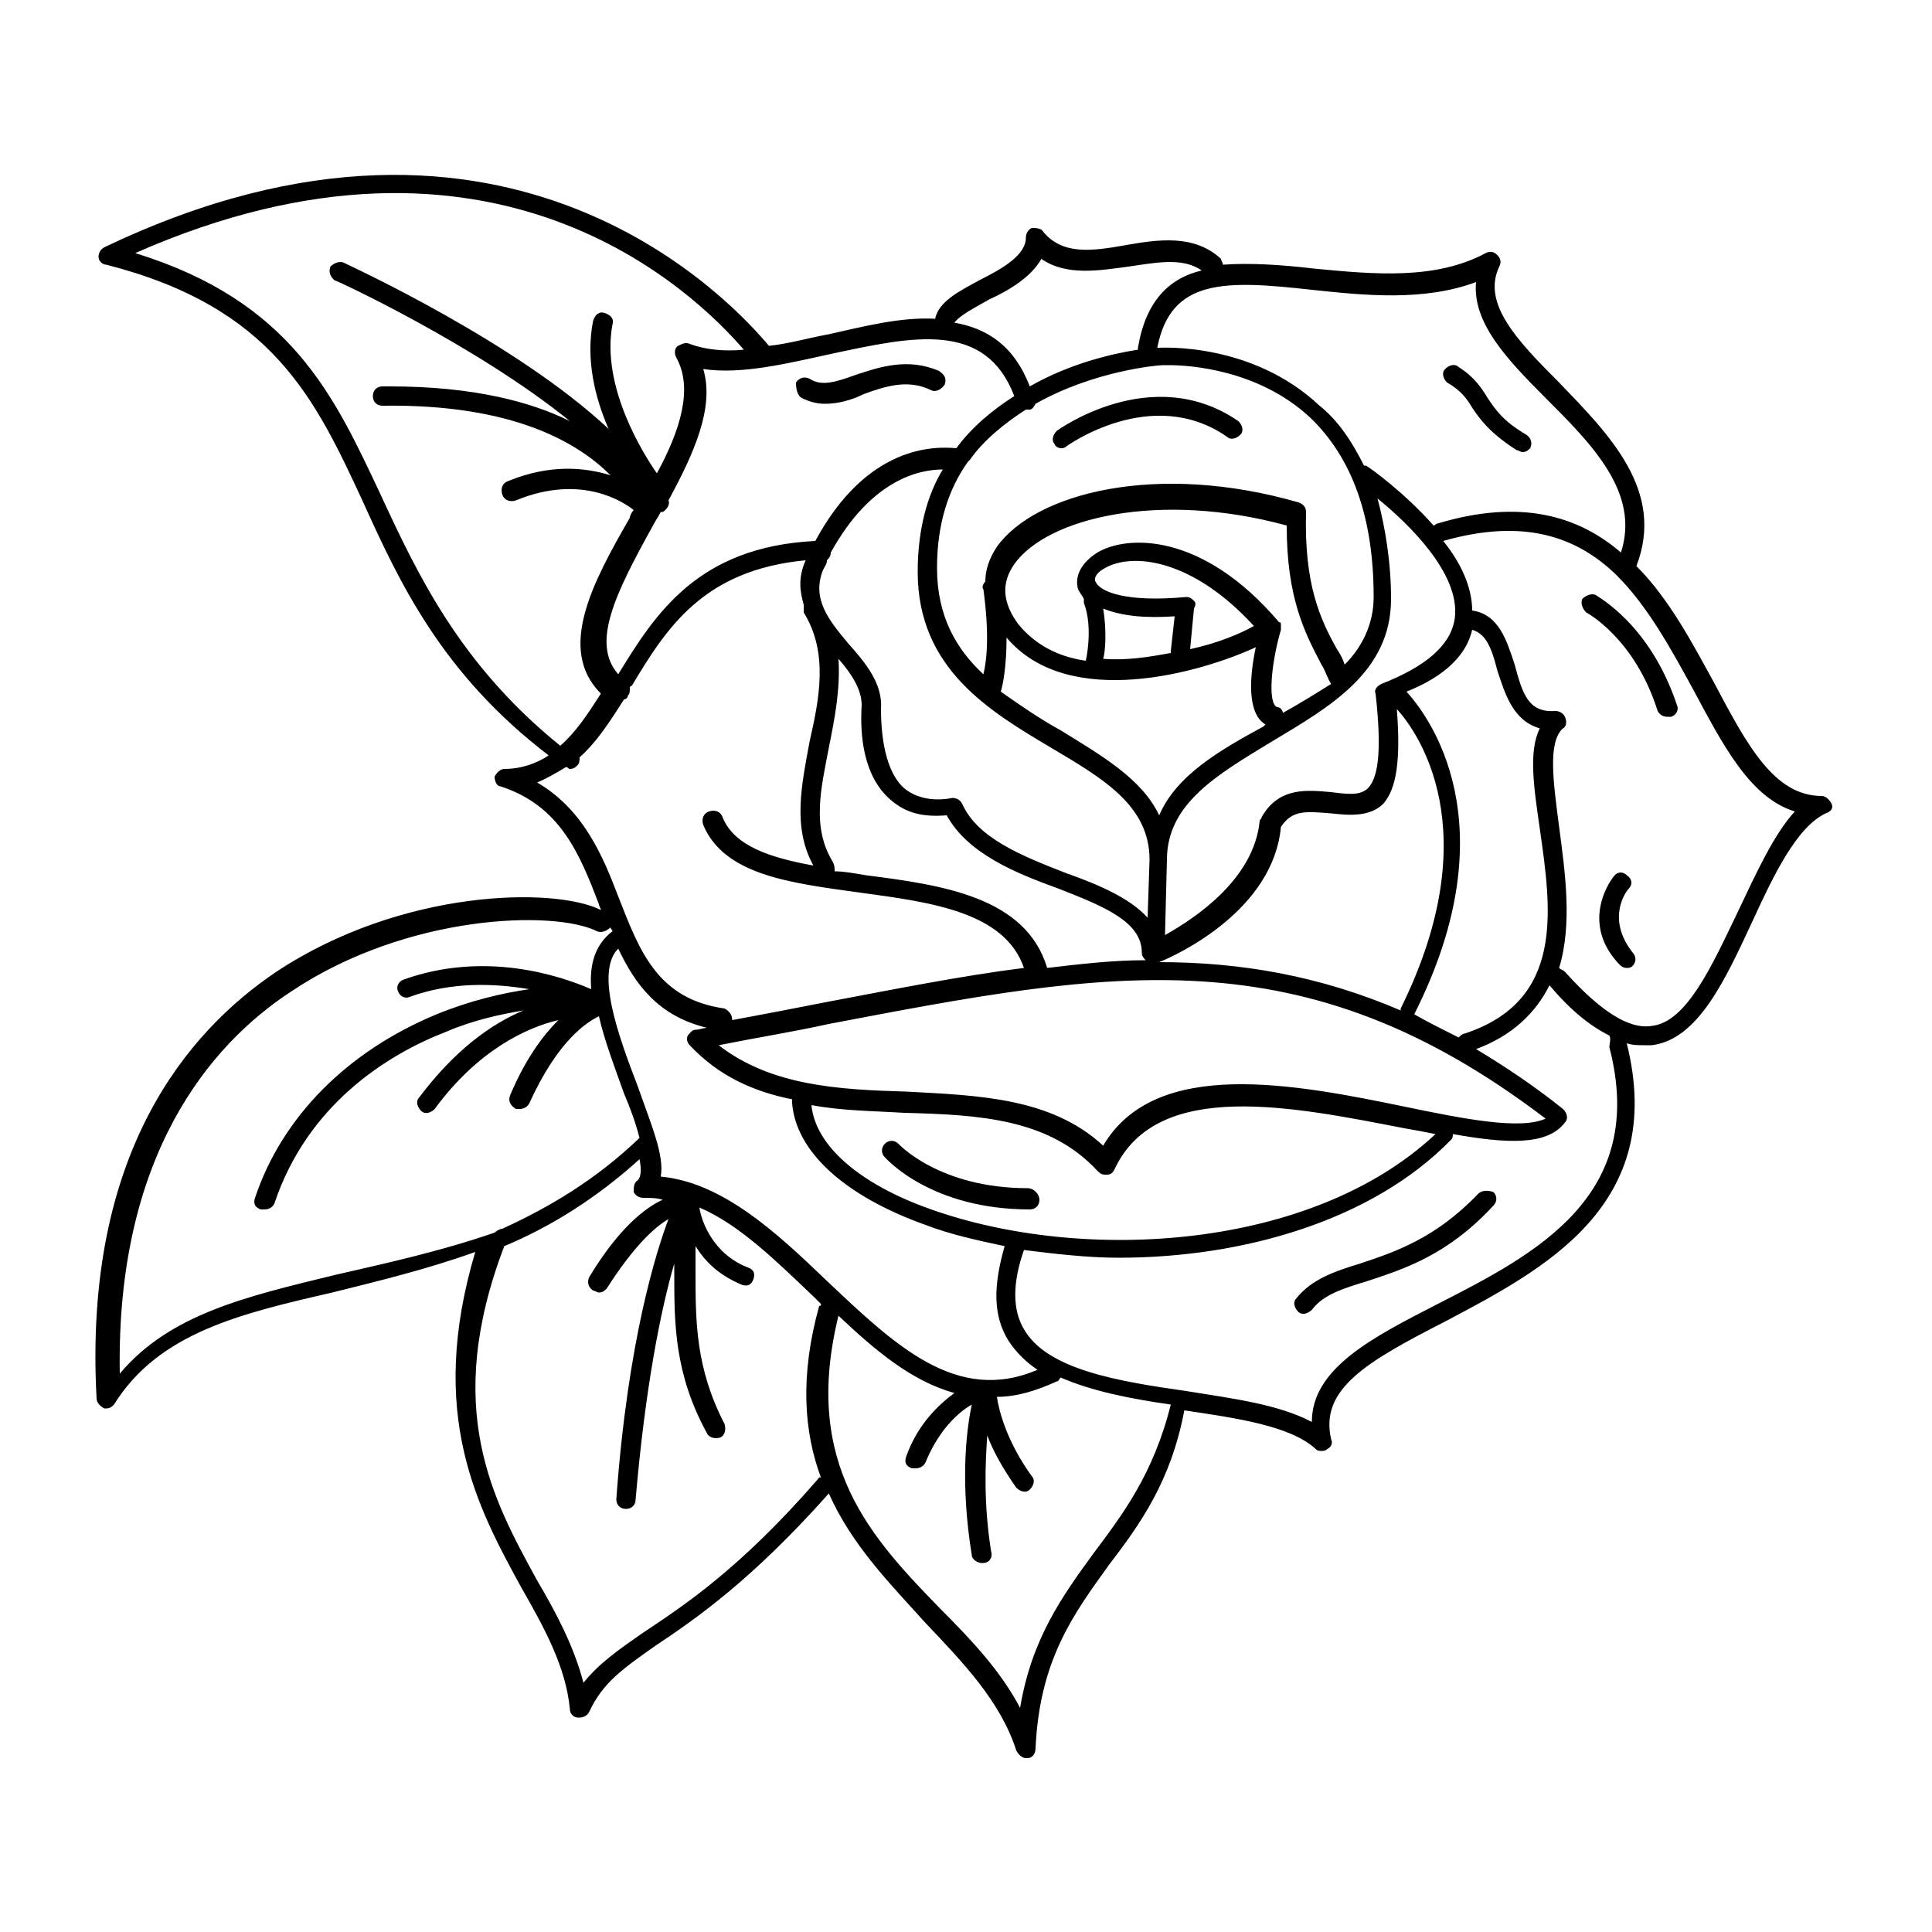 <svg xmlns="http://www.w3.org/2000/svg" xmlns:xlink="http://www.w3.org/1999/xlink" version="1.1" x="0px" y="0px" viewBox="0 0 100 100" style="enable-background:new 0 0 100 100;" xml:space="preserve"><style type="text/css">
	.st0{fill:none;stroke:#000000;stroke-linecap:round;stroke-linejoin:round;stroke-miterlimit:10;}
	.st1{fill:none;stroke:#000000;stroke-linejoin:round;stroke-miterlimit:10;}
	.st2{fill:none;stroke:#000000;stroke-linecap:round;stroke-miterlimit:10;}
</style><g><path d="M94.8,41.6c-0.1-0.2-0.3-0.4-0.5-0.4c-2.5,0-3.9-2.7-5.6-5.9c-1.1-2-2.3-4.3-4-6c1.5-3.9-1.4-6.8-4-9.5   c-2.2-2.2-4-4.1-3.1-6c0.1-0.2,0.1-0.4-0.1-0.6c-0.2-0.2-0.4-0.2-0.6-0.1c-2.6,1.4-5.8,1.1-8.9,0.8c-1.7-0.2-3.3-0.3-4.7-0.2   c0-0.1-0.1-0.2-0.1-0.3c-1.4-1.3-3.3-1-5-0.7c-1.7,0.3-3.2,0.5-4.2-0.7c-0.1-0.2-0.4-0.2-0.6-0.2c-0.2,0.1-0.3,0.3-0.3,0.5   c0,0.9-1.2,1.6-2.4,2.2c-1.1,0.6-2.1,1.1-2.3,2c-1.8-0.1-3.7,0.4-5.5,0.8c-1.1,0.2-2.1,0.5-3.1,0.6C38.2,16,26.5,2.7,5.4,12.8   c-0.2,0.1-0.3,0.3-0.3,0.5c0,0.2,0.2,0.4,0.4,0.4c8.6,2.2,10.8,6.9,13.3,12.3c1.9,4.2,4.1,8.9,9.6,13.1c-0.6,0.4-1.4,0.7-2.3,0.7   c-0.2,0-0.4,0.2-0.5,0.4c0,0.2,0.1,0.5,0.3,0.5c3.1,1,4.1,3.5,5.1,6.1c0,0.1,0.1,0.2,0.1,0.3c-2.4-1.2-10.3-1.1-16.8,3.2   c-4.6,3.1-10,9.4-9.3,22.1c0,0.2,0.2,0.4,0.4,0.5c0,0,0.1,0,0.1,0c0.2,0,0.3-0.1,0.4-0.2c2.3-3.7,6.5-4.7,11.3-5.8   c2.4-0.6,4.9-1.2,7.4-2.1C22.1,73.2,24.7,78,27,82.2c1.2,2.1,2.3,4.1,2.5,6.3c0,0.2,0.2,0.4,0.4,0.4c0,0,0.1,0,0.1,0   c0.2,0,0.4-0.1,0.5-0.3c0.7-1.5,1.7-2.2,3.4-3.4c2.1-1.4,5-3.4,9-7.9c1.2,2.7,3.2,4.7,5,6.7c2,2.1,3.9,4.1,4.7,6.6   c0.1,0.2,0.3,0.4,0.5,0.4c0,0,0,0,0.1,0c0.2,0,0.4-0.2,0.4-0.5c0.2-4.6,2-7,3.8-9.5c1.6-2.1,3.2-4.3,3.9-8c2.7,0.4,5.5,0.8,6.8,2   c0.1,0.1,0.2,0.1,0.3,0.1c0.1,0,0.2,0,0.3-0.1c0.2-0.1,0.3-0.3,0.2-0.5c-0.6-2.6,1.8-4,5.9-6.1c5.1-2.7,11.5-6,9.4-14.4   c0.3,0.1,0.6,0.1,0.9,0.1c0.1,0,0.3,0,0.4,0c2.4-0.3,3.8-3.4,5.2-6.4c1.1-2.4,2.3-4.9,3.8-5.6C94.8,42,94.9,41.8,94.8,41.6z    M67.9,15c2.8,0.3,5.8,0.6,8.5-0.4c-0.2,2.1,1.6,4,3.6,6c2.4,2.4,4.9,4.9,3.9,8c-2.2-1.9-5.2-2.8-9.5-1.5c-0.1,0-0.1,0.1-0.2,0.1   c-1.5-1.7-3.3-3-3.5-3.1c0,0-0.1,0-0.1,0c-0.6-1.2-1.3-2.3-2.3-3.1c-3.5-3.3-8.2-3-8.3-3c0,0,0,0-0.1,0   C60.6,14.4,63.4,14.5,67.9,15z M76.2,32.6c0.7,0.2,1,0.9,1.3,2.1c0.4,1.2,0.8,2.6,2.2,3c-0.6,1.2-0.3,3.1,0,5.2   c0.6,4.2,1.3,8.9-3.9,10.6c-0.1,0-0.2,0.1-0.3,0.2c-0.8-0.4-1.6-0.8-2.3-1.2c0,0,0,0,0,0c5-9.9,0.7-15.5-0.4-16.7   C74.8,35,75.9,33.9,76.2,32.6z M52.2,69.4c0.4,0.6,0.9,1.1,1.5,1.5c-4.2,1.8-7.4-1.3-10.9-4.6c-2.6-2.5-5.4-5.1-8.6-5.4   c0.2-1.1-0.5-2.7-1.2-4.7c-1-2.6-2.2-5.9-1-7.1c0.9,1.9,2.1,3.5,4.6,4.1c-0.2,0-0.4,0.1-0.6,0.1c-0.2,0-0.3,0.2-0.4,0.3   c-0.1,0.2,0,0.4,0.1,0.5c1.5,1.6,3.3,2.4,5.3,2.8c0,0.1,0,0.1,0,0.2c0.2,2.5,2.7,4.8,6.9,6.3c1.3,0.5,2.7,0.8,4.1,1.1   C51.4,66.6,51.4,68.1,52.2,69.4z M48.2,62.6c-3.7-1.3-6-3.3-6.2-5.4c1.6,0.3,3.2,0.3,4.8,0.4c3.9,0.1,7.5,0.3,10,3   c0.1,0.1,0.2,0.2,0.4,0.2c0,0,0.1,0,0.1,0c0.2,0,0.3-0.1,0.4-0.3c2.2-4.7,9.3-3.2,15-2.1c0.6,0.1,1.1,0.2,1.6,0.3   C67.9,64.7,56.1,65.4,48.2,62.6z M72.8,57.3c-5.8-1.2-13-2.6-15.7,2c-2.7-2.5-6.5-2.6-10.2-2.8c-3.5-0.1-7-0.3-9.7-2.4   c2-0.4,3.9-0.7,5.7-1.1c14.7-2.8,24.5-4.7,37.1,4.9C78.7,58.5,75.7,57.9,72.8,57.3z M43.1,44.6c-1.1-1.8-0.6-3.8-0.2-5.9   c0.3-1.5,0.6-3,0.5-4.6c0.7,0.8,1.2,1.6,1.2,2.4c-0.1,1.6,0.1,3.7,1.5,4.9c0.8,0.7,1.7,0.9,2.9,0.8c1.1,2,3.6,3,5.8,3.8   c2.3,0.9,4.3,1.7,4.3,3.3c0,0.2,0.1,0.3,0.2,0.4c-1.7,0-3.4,0.2-5.1,0.4c-1.1-3.7-5.5-4.3-9.4-4.8c-0.6-0.1-1.1-0.2-1.6-0.2   C43.2,44.9,43.2,44.8,43.1,44.6z M53.1,21.2c0.1,0,0.1,0,0.2,0c0.1,0,0.2-0.1,0.3-0.3c3-1.7,6.3-2,6.6-2c0,0,0.1,0,0.3,0   c1,0,4.6,0.2,7.3,2.7c2.2,2.1,3.3,5.2,3.3,9.3c0,1.4-0.6,2.6-1.5,3.5c-0.1-0.3-0.2-0.5-0.4-0.8c-0.9-1.6-1.7-3.4-1.6-7.1   c0-0.2-0.1-0.4-0.4-0.5c-7.3-2.1-13.6-0.5-15.6,2.3c-0.4,0.6-0.6,1.2-0.6,1.8c-0.1,0.1-0.2,0.3-0.1,0.4c0.3,2.2,0.2,3.6,0,4.4   c-1.4-1.3-2.4-3-2.4-5.5c0-2.3,0.6-4.1,1.6-5.5c0,0,0.1-0.1,0.1-0.1C50.9,22.8,52,21.9,53.1,21.2z M72.3,36.7   c1,1.1,4.8,6.2,0.2,15.5c0,0,0,0,0,0.1c-4.2-1.8-8.3-2.5-12.5-2.5c1-0.4,5.9-2.7,6.3-7c0.6-0.9,1.3-0.8,2.6-0.7   c0.9,0.1,2,0.2,2.7-0.5C72.3,40.8,72.5,39.3,72.3,36.7z M60,42.2c-0.9-1.9-3-3.1-5.1-4.4c-1.1-0.6-2.1-1.3-3.1-2   c0.1-0.3,0.3-1.3,0.3-2.8c3.2,3.8,10.1,1.8,12.9,0.5c-0.3,1.4-0.5,3.4,0.5,4c0,0-0.1,0.1-0.1,0.1C63.2,38.8,60.9,40.1,60,42.2z    M61.8,31.1c-0.1-0.1-0.2-0.2-0.4-0.2c0,0,0,0,0,0c-3.2,0.3-4.5-0.3-4.7-0.8c-0.1-0.2,0.1-0.5,0.5-0.7c1.4-0.8,4.5-0.5,7.7,3   c-0.7,0.4-1.9,0.9-3.3,1.2l0.2-2.1C61.9,31.3,61.9,31.2,61.8,31.1z M60.8,31.9l-0.2,1.8c0,0,0,0.1,0,0.1c-1.1,0.2-2.3,0.4-3.5,0.3   c0.1-0.3,0.2-1.4,0-2.6C58.1,31.9,59.3,32,60.8,31.9z M66.4,36.9c0-0.1-0.1-0.3-0.3-0.3c-0.5-0.2-0.3-2.3,0.2-4c0,0,0,0,0,0   c0,0,0,0,0,0c0,0,0,0,0-0.1c0,0,0-0.1,0-0.1c0,0,0-0.1,0-0.1c0,0,0-0.1-0.1-0.1c0,0,0,0,0,0c-4-4.7-7.9-4.5-9.4-3.6   c-0.8,0.5-1.2,1.2-1,1.9c0.1,0.2,0.2,0.3,0.3,0.5c0,0.1,0,0.1,0,0.2c0.5,1.3,0.1,3,0.1,3c-1.4-0.2-2.6-0.8-3.5-1.9   c-0.8-1.1-0.9-2.1-0.2-3.1c1.7-2.4,7.5-3.8,14.1-2c0,3.7,0.9,5.5,1.8,7.2c0.2,0.3,0.3,0.7,0.5,1C68.1,35.9,67.3,36.4,66.4,36.9z    M47.5,29.6c0,5,3.7,7.2,6.9,9.1c2.7,1.6,5.1,3,5.1,5.8l-0.1,3c-0.9-1-2.5-1.7-4.2-2.3c-2.3-0.9-4.6-1.8-5.4-3.6   c-0.1-0.2-0.3-0.3-0.5-0.3c-1,0.2-1.9,0-2.5-0.5c-0.8-0.7-1.2-2.2-1.2-4.1c0.1-1.3-0.8-2.4-1.7-3.4c-1-1.2-1.9-2.3-1.3-3.8   c0.1-0.2,0.2-0.3,0.2-0.5c0.1-0.1,0.2-0.2,0.2-0.4c2.1-3.8,4.6-4.3,5.8-4.3C48,25.6,47.5,27.4,47.5,29.6z M75.3,32   c-0.2,1.4-1.5,2.5-3.8,3.4c-0.2,0.1-0.4,0.3-0.3,0.5c0.3,2.7,0.2,4.3-0.4,4.9c-0.4,0.4-1.1,0.3-1.9,0.2c-1.2-0.1-2.7-0.3-3.6,1.3   c0,0.1-0.1,0.1-0.1,0.2c-0.3,3-3.3,5-4.9,5.9l0.1-3.9c0,0,0,0,0,0c0,0,0,0,0,0c0-2.9,2.6-4.4,5.4-6.1c3-1.8,6.2-3.6,6.2-7.4   c0-1.9-0.3-3.7-0.7-5.2C72.9,27.1,75.6,29.7,75.3,32z M51.2,15.5c1.1-0.5,2.2-1.2,2.7-2.1c1.3,0.9,3,0.6,4.5,0.4   c1.4-0.2,2.8-0.5,3.8,0.2c-1.7,0.4-2.9,1.6-3.3,4c0,0,0,0.1,0,0.1c-1.3,0.2-3.5,0.7-5.6,1.9c-0.8-2.1-2.2-3-3.9-3.3   C49.7,16.3,50.5,15.9,51.2,15.5z M43.1,18.3c4.2-0.9,7.9-1.7,9.4,2.2c-1.1,0.7-2.2,1.6-3,2.7c-1.1-0.1-4.6-0.2-7.3,4.8   c-6.1,0.3-8.3,3.8-10.2,6.9c-1.4-1.6-0.2-4.1,1.8-7.7c0.1-0.2,0.3-0.5,0.4-0.7c0,0,0.1,0,0.1,0c0.2-0.1,0.4-0.4,0.3-0.6   c1.3-2.4,2.4-4.8,1.8-6.8C38.4,19.4,40.8,18.8,43.1,18.3z M19.7,25.6c-2.4-5.1-4.6-10-12.7-12.5c18.6-8.2,29,2.1,31.5,5   c-1,0.1-2,0-2.8-0.3c-0.2-0.1-0.4,0-0.6,0.1s-0.2,0.4-0.1,0.6c0.9,1.6,0.2,3.8-1,6c-0.7-1-2.9-4.5-2.3-7.7c0.1-0.3-0.1-0.5-0.4-0.6   c-0.3-0.1-0.5,0.1-0.6,0.4c-0.4,2,0.1,4,0.8,5.6c-4.8-4.5-13.3-8.4-13.7-8.6c-0.2-0.1-0.5,0-0.7,0.2c-0.1,0.3,0,0.5,0.2,0.7   c0.1,0,7.4,3.4,12.2,7.3c-2-1-5-1.8-9.3-1.8c-0.1,0-0.3,0-0.4,0c-0.3,0-0.5,0.2-0.5,0.5c0,0.3,0.2,0.5,0.5,0.5c0,0,0,0,0,0   c6.9-0.1,10.2,2,11.8,3.6c-1.3-0.4-3.1-0.6-5.3,0.3c-0.3,0.1-0.4,0.4-0.3,0.7c0.1,0.3,0.4,0.4,0.7,0.3c3.4-1.4,5.6,0.1,6.1,0.5   c-0.1,0.1-0.2,0.3-0.2,0.4c-1.9,3.3-3.8,6.8-1.5,9.1c-0.7,1.1-1.3,2-2.1,2.7C23.8,34.4,21.6,29.7,19.7,25.6z M27.8,40.5   c0.5-0.2,1-0.5,1.5-0.8c0.1,0,0.1,0.1,0.2,0.1c0.2,0,0.3-0.1,0.4-0.2c0.1-0.1,0.1-0.3,0.1-0.4c0.9-0.8,1.6-1.9,2.3-3   c0.1,0,0.2-0.1,0.2-0.2c0.1-0.1,0.1-0.2,0.1-0.4c0,0,0-0.1,0.1-0.1c1.8-3,3.7-6,9-6.5c-0.4,0.9-0.3,1.6-0.1,2.3c0,0.1,0,0.3,0,0.4   c1.3,2.1,0.8,4.5,0.3,6.7c-0.4,2.2-0.9,4.4,0.2,6.4c-2.2-0.4-4.1-1-4.7-2.5c-0.1-0.3-0.4-0.4-0.7-0.3c-0.3,0.1-0.4,0.4-0.3,0.7   c1.1,2.6,4.5,3,8.1,3.5c3.7,0.5,7.5,1,8.5,3.9c-3.2,0.4-6.7,1.1-10.4,1.8c-1.5,0.3-3.1,0.6-4.7,0.9c0-0.3-0.2-0.5-0.4-0.6   c-3.5-0.5-4.4-3-5.5-5.8C31.2,44.3,30.2,41.9,27.8,40.5z M17.3,66c-4.5,1.1-8.5,2-11.1,5.1c-0.2-11.2,4.6-17,8.9-19.8   c6-4,13.6-4.2,15.8-3.1c0.2,0.1,0.5,0,0.7-0.2c0,0,0,0,0,0c0,0.1,0.1,0.1,0.1,0.2c-0.9,0.7-1.2,1.7-1.1,3c-1.6-0.7-5.5-2-9.7-0.5   c-0.3,0.1-0.4,0.4-0.3,0.6c0.1,0.3,0.4,0.4,0.6,0.3c2.2-0.8,4.4-0.7,6.2-0.4c-1.4,0.2-3.1,0.6-4.8,1.3c-4.6,1.9-8,5.3-9.4,9.5   c-0.1,0.3,0,0.5,0.3,0.6c0.1,0,0.1,0,0.2,0c0.2,0,0.4-0.1,0.5-0.3c1.7-5.1,5.8-7.7,8.9-8.9c1.4-0.6,2.8-0.9,4-1.1   c-1.7,0.7-3.6,2.1-5.4,4.5c-0.2,0.2-0.1,0.5,0.1,0.7c0.2,0.2,0.5,0.1,0.7-0.1c2.2-3,4.7-4.2,6.4-4.6c-0.8,0.8-1.7,2-2.5,3.9   c-0.1,0.3,0,0.5,0.3,0.7c0.1,0,0.1,0,0.2,0c0.2,0,0.4-0.1,0.5-0.3c1.5-3.3,3-4.2,3.6-4.5c0.3,1.3,0.8,2.6,1.3,4   c0.3,0.7,0.6,1.5,0.8,2.3c-2.3,2.2-4.7,3.6-7.1,4.7c-0.1,0-0.3,0.1-0.4,0.2C22.7,64.8,19.9,65.4,17.3,66z M42.3,76.6   c-4,4.6-6.9,6.5-9,7.9c-1.3,0.9-2.3,1.6-3.1,2.6c-0.5-1.9-1.4-3.6-2.4-5.3c-2.3-4.2-4.9-8.9-1.7-17.3c2.4-1,4.8-2.5,7-4.5   c0.1,0.5,0.1,0.9-0.1,1.1c-0.2,0.1-0.2,0.4-0.2,0.6c0.1,0.2,0.3,0.3,0.5,0.3c0.3,0,0.7,0,1,0.1c-0.9,0.4-2.3,1.5-3.8,4   c-0.1,0.2-0.1,0.5,0.2,0.7c0.1,0,0.2,0.1,0.3,0.1c0.2,0,0.3-0.1,0.4-0.2c1.4-2.2,2.5-3.2,3.2-3.6c-0.6,1.6-2.1,6.2-2.7,14.5   c0,0.3,0.2,0.5,0.5,0.5c0,0,0,0,0,0c0.3,0,0.5-0.2,0.5-0.5c0.5-5.8,1.3-9.8,2-12.2c0,0.2,0,0.4,0,0.5c0,2.6,0,5.2,1.7,8.3   c0.1,0.2,0.4,0.3,0.7,0.2c0.2-0.1,0.3-0.4,0.2-0.7C36,70.8,36,68.4,36,65.8c0-0.4,0-0.9,0-1.3c0.5,0.8,1.2,1.5,2.4,2   c0.3,0.1,0.5,0,0.6-0.3c0.1-0.3,0-0.5-0.3-0.6c-1.8-0.7-2.4-2.4-2.5-3.1c2.1,0.9,4,2.8,5.9,4.6c0.1,0.1,0.3,0.3,0.4,0.4   c0,0,0,0.1-0.1,0.1c-1,3.6-0.8,6.5,0.1,8.9C42.4,76.4,42.4,76.5,42.3,76.6z M56.6,80.4c-1.6,2.2-3.2,4.4-3.8,8   c-1-1.9-2.5-3.5-4.1-5.1c-3.6-3.7-7.2-7.5-5.3-15.2c1.9,1.8,3.8,3.4,6,4c-0.8,0.6-1.9,1.6-2.5,3.3c-0.1,0.3,0,0.5,0.3,0.6   c0.1,0,0.1,0,0.2,0c0.2,0,0.4-0.1,0.5-0.3c0.7-1.7,1.7-2.6,2.4-3c-0.3,1.4-0.6,4.1,0,7.8c0,0.2,0.3,0.4,0.5,0.4c0,0,0,0,0.1,0   c0.3,0,0.5-0.3,0.4-0.6c-0.4-2.5-0.3-4.6-0.2-6c0.3,0.8,0.8,1.7,1.5,2.7c0.2,0.2,0.5,0.3,0.7,0.1c0.2-0.2,0.3-0.5,0.1-0.7   c-1.3-1.8-1.7-3.4-1.8-4.1c1,0,2-0.3,3.1-0.8c0.1,0,0.1-0.1,0.2-0.2c1.6,0.7,3.6,1.1,5.7,1.4C59.7,76.3,58.1,78.4,56.6,80.4z    M83.3,54.2c2,7.7-3.8,10.7-8.9,13.3c-3.3,1.7-6.5,3.3-6.5,6.1c-1.7-0.9-4-1.2-6.5-1.6c-3.5-0.5-7.2-1.1-8.4-3.2   c-0.6-1-0.6-2.4,0-4.1c1.6,0.2,3.3,0.4,4.9,0.4c6.4,0,13.1-1.9,17.2-6.1c0.1-0.1,0.1-0.2,0.1-0.3c2.8,0.5,4.9,0.6,5.8-0.6   c0.2-0.2,0.1-0.5-0.1-0.7c-1.5-1.2-3-2.2-4.5-3.1c1.9-0.7,3.1-1.9,3.8-3.3c1.1,1.3,2.1,2.1,3.1,2.6C83.4,53.8,83.3,54,83.3,54.2z    M89.9,47.3c-1.3,2.7-2.6,5.6-4.4,5.8c-1.2,0.2-2.7-0.8-4.5-2.8c-0.1-0.1-0.2-0.1-0.3-0.2c0.7-2.3,0.3-5,0-7.3   c-0.3-2.3-0.6-4.4,0.2-5.1c0.2-0.1,0.2-0.4,0.1-0.6s-0.3-0.3-0.5-0.3c-1.4,0.1-1.7-0.9-2.1-2.4c-0.4-1.2-0.8-2.6-2.2-2.8   c0-1.2-0.6-2.5-1.5-3.6c4.2-1.2,6.9-0.2,8.9,1.7c0,0,0,0,0.1,0.1c1.6,1.6,2.8,3.8,4,6c1.5,2.8,2.9,5.5,5.2,6.2   C91.8,43.2,90.9,45.2,89.9,47.3z"></path><path d="M76.5,61.8c-2.2,2.3-4.3,3-6.1,3.6c-1.3,0.4-2.5,0.8-3.3,1.8c-0.2,0.2-0.1,0.5,0.1,0.7c0.1,0.1,0.2,0.1,0.3,0.1   c0.1,0,0.3-0.1,0.4-0.2c0.6-0.8,1.6-1.1,2.9-1.5c1.8-0.6,4.1-1.3,6.5-3.9c0.2-0.2,0.2-0.5,0-0.7C77,61.6,76.7,61.6,76.5,61.8z"></path><path d="M53.2,61.5c-4.6,0-6.7-2.3-6.7-2.3c-0.2-0.2-0.5-0.2-0.7,0c-0.2,0.2-0.2,0.5,0,0.7c0.1,0.1,2.4,2.7,7.5,2.7   c0.3,0,0.5-0.2,0.5-0.5S53.5,61.5,53.2,61.5z"></path><path d="M84.3,46c0.2-0.2,0.2-0.5-0.1-0.7c-0.2-0.2-0.5-0.2-0.7,0.1c-0.6,0.8-1.4,2.7,0.3,4.5c0.1,0.1,0.2,0.2,0.4,0.2   c0.1,0,0.2,0,0.3-0.1c0.2-0.2,0.2-0.5,0-0.7C83.1,47.5,84.2,46.1,84.3,46z"></path><path d="M82.6,30.8c-0.2-0.1-0.5,0-0.7,0.2c-0.1,0.2,0,0.5,0.2,0.7c0,0,2.5,1.3,3.7,5.1c0.1,0.2,0.3,0.3,0.5,0.3c0.1,0,0.1,0,0.2,0   c0.3-0.1,0.4-0.4,0.3-0.6C85.4,32.3,82.7,30.9,82.6,30.8z"></path><path d="M54.9,23.2c0.1,0,0.2,0,0.3-0.1c0,0,4.4-3.2,8.3-0.5c0.2,0.2,0.5,0.1,0.7-0.1c0.2-0.2,0.1-0.5-0.1-0.7   c-4.5-3.1-9.4,0.5-9.4,0.5c-0.2,0.2-0.3,0.5-0.1,0.7C54.6,23.1,54.8,23.2,54.9,23.2z"></path><path d="M76.2,21.1c0.4,0.6,0.9,1.3,2.3,2.2c0.1,0,0.2,0.1,0.3,0.1c0.2,0,0.3-0.1,0.4-0.2c0.1-0.2,0.1-0.5-0.2-0.7   c-1.2-0.7-1.6-1.3-2-1.9c-0.3-0.5-0.7-1.1-1.5-1.6c-0.2-0.2-0.5-0.1-0.7,0.1c-0.2,0.2-0.1,0.5,0.1,0.7   C75.6,20.2,75.9,20.6,76.2,21.1z"></path><path d="M41.5,20.6c0.4,0.2,0.8,0.3,1.2,0.3c0.7,0,1.4-0.2,2-0.5c1.1-0.4,2.3-0.8,3.5-0.2c0.2,0.1,0.5,0,0.7-0.3   c0.1-0.3,0-0.5-0.3-0.7c-1.6-0.7-3.1-0.2-4.3,0.2c-1.1,0.4-1.8,0.6-2.4,0.2c-0.2-0.1-0.5-0.1-0.7,0.2   C41.2,20.2,41.3,20.5,41.5,20.6z"></path></g></svg>